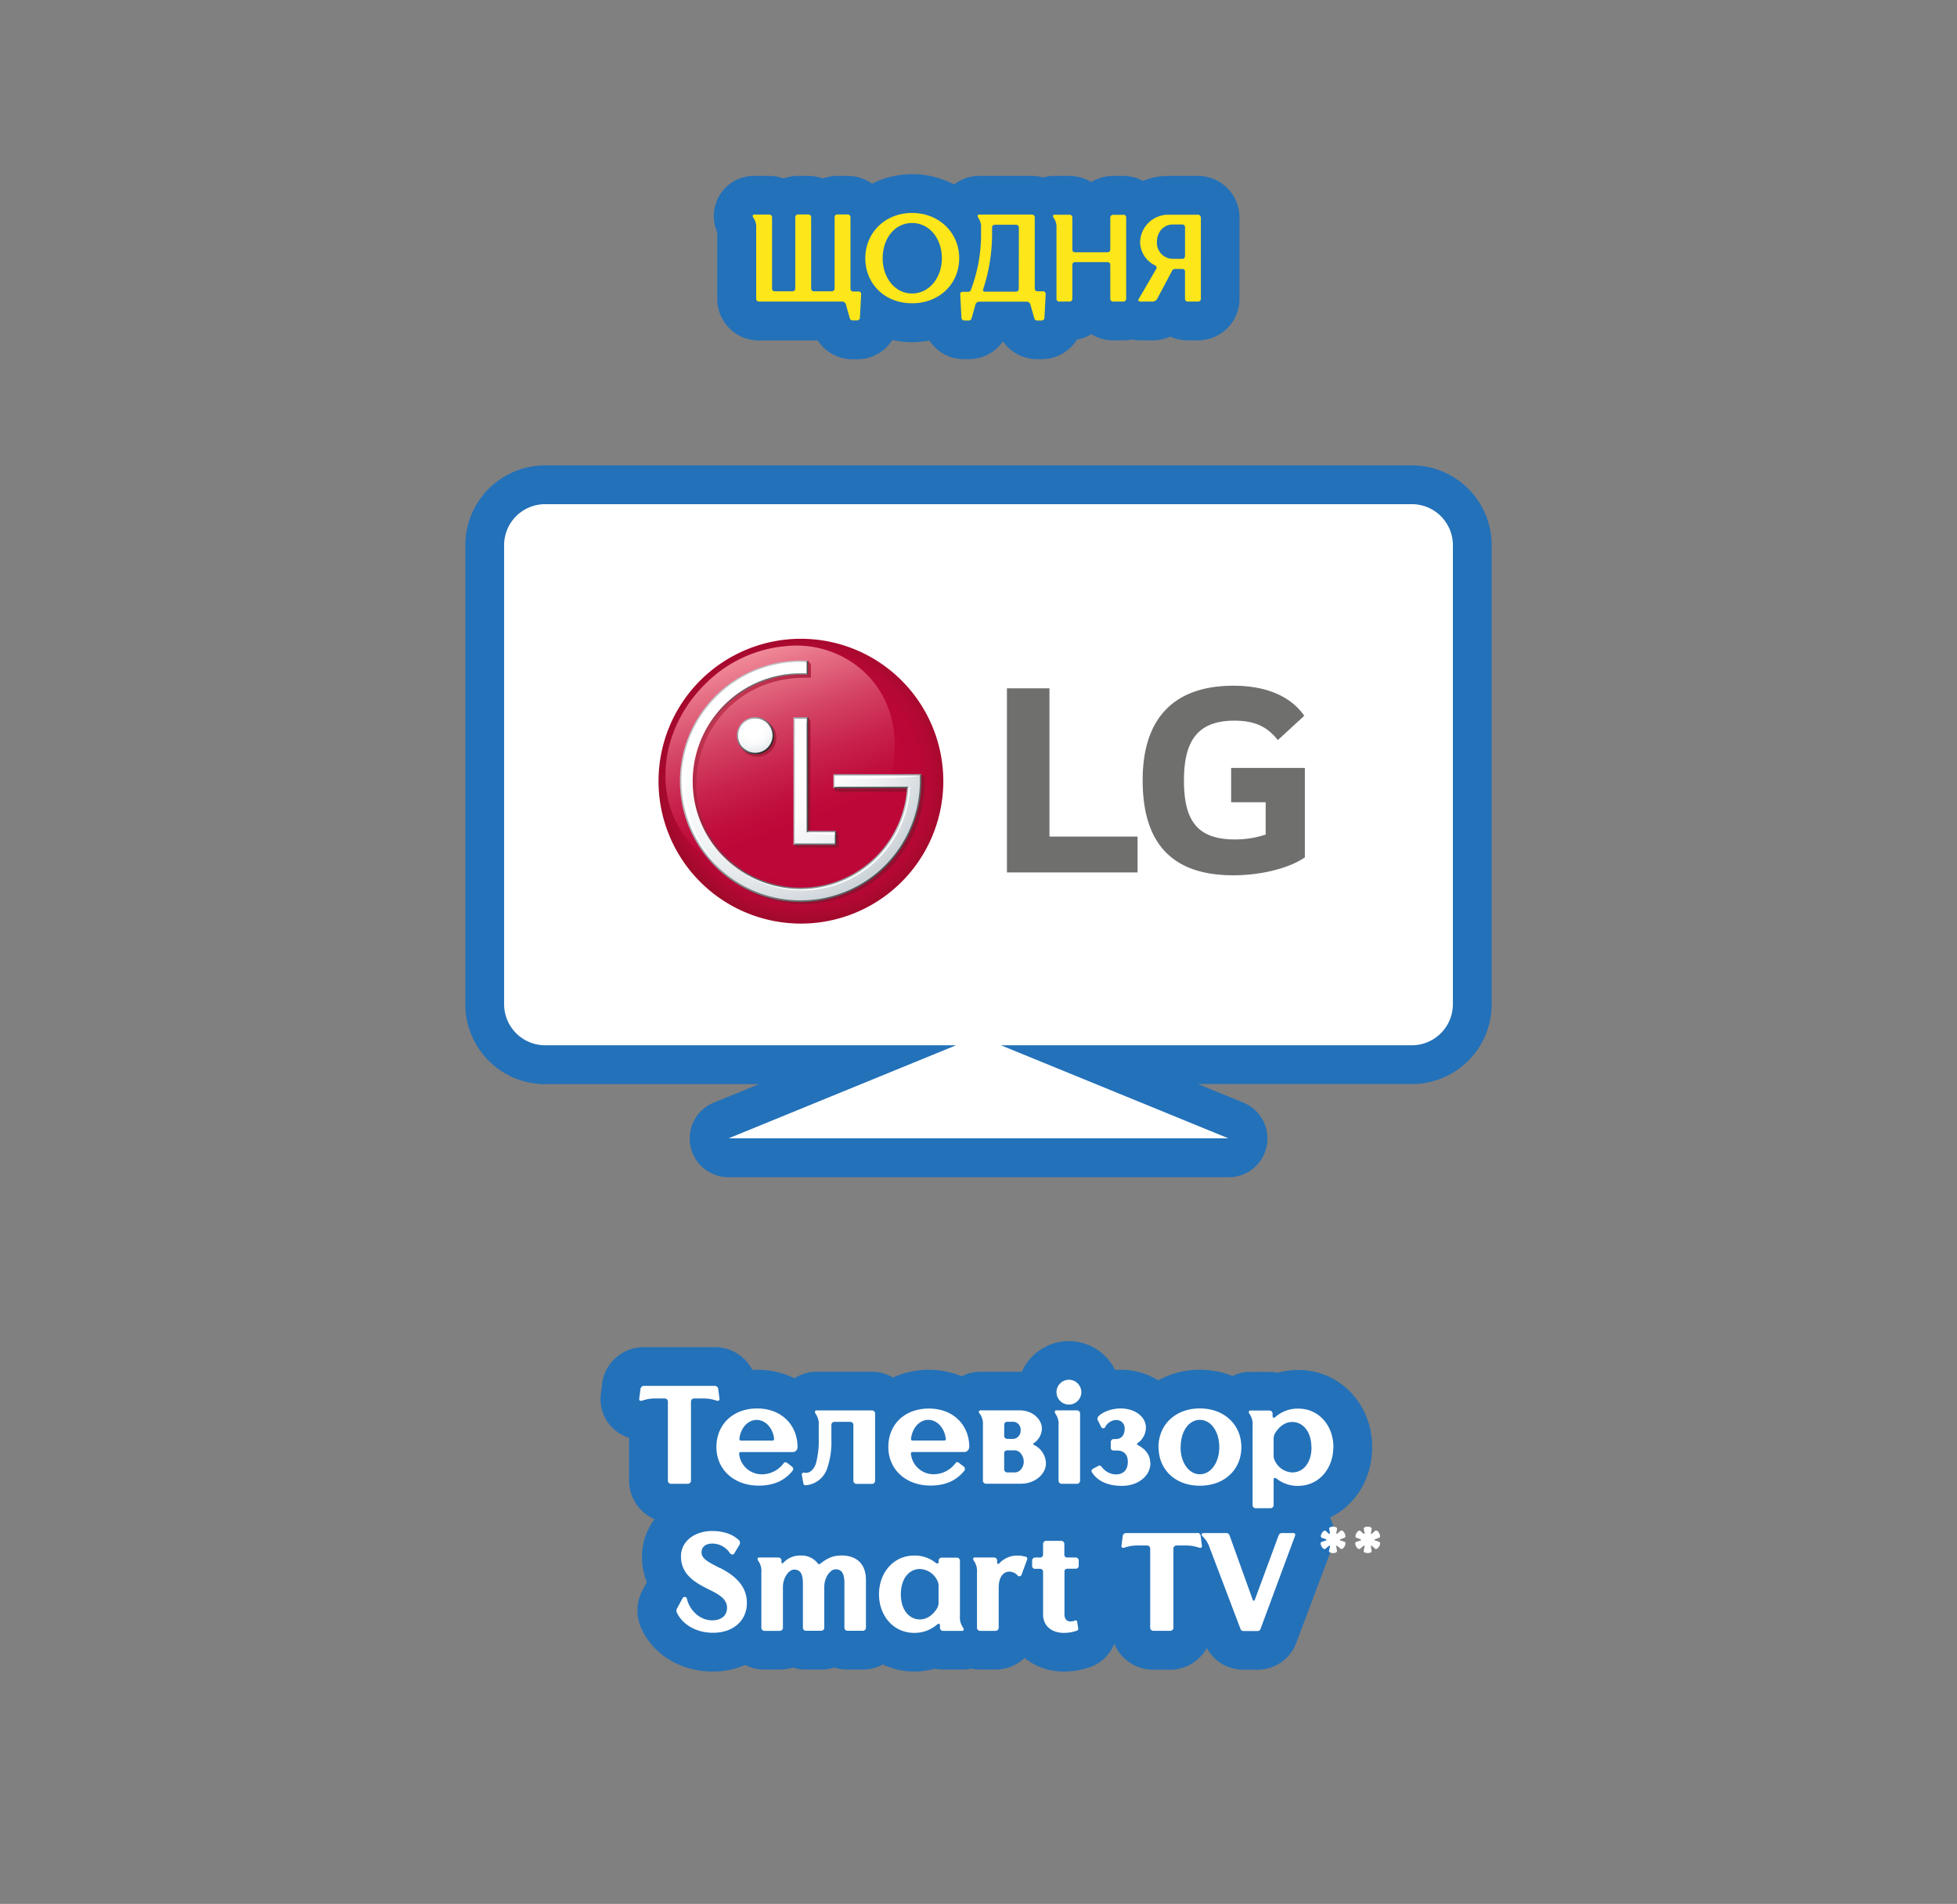 <svg id="Layer_36_copy" data-name="Layer 36 copy" xmlns="http://www.w3.org/2000/svg" xmlns:xlink="http://www.w3.org/1999/xlink" viewBox="0 0 630.85 613.66"><rect x="0" y="0" width="630.85" height="613.66" fill="#808080" stroke="none"/><defs><radialGradient id="Безымянный_градиент" cx="-774.54" cy="563.89" r="1.5" gradientTransform="translate(24990.14 -17753.98) scale(31.93)" gradientUnits="userSpaceOnUse"><stop offset="0" stop-color="#bd0738"/><stop offset="0.5" stop-color="#bd0738"/><stop offset="0.76" stop-color="#bb0737"/><stop offset="0.86" stop-color="#b40834"/><stop offset="0.94" stop-color="#a7092e"/><stop offset="1" stop-color="#990b28"/></radialGradient><linearGradient id="Безымянный_градиент_2" x1="239.38" y1="404.17" x2="263.59" y2="337.65" gradientTransform="matrix(1, 0, 0, -1, 0, 616)" gradientUnits="userSpaceOnUse"><stop offset="0" stop-color="#f08998"/><stop offset="0.11" stop-color="#e67086"/><stop offset="0.33" stop-color="#d44364"/><stop offset="0.53" stop-color="#c8224c"/><stop offset="0.69" stop-color="#c00e3d"/><stop offset="0.8" stop-color="#bd0738"/><stop offset="1" stop-color="#bd0738"/></linearGradient><linearGradient id="Безымянный_градиент_3" x1="227.64" y1="387.82" x2="283.18" y2="332.28" gradientTransform="matrix(1, 0, 0, -1, 0, 616)" gradientUnits="userSpaceOnUse"><stop offset="0" stop-color="#cc3c58"/><stop offset="0.06" stop-color="#c23450"/><stop offset="0.23" stop-color="#ae2341"/><stop offset="0.41" stop-color="#9f1736"/><stop offset="0.64" stop-color="#971030"/><stop offset="1" stop-color="#940e2e"/></linearGradient><linearGradient id="Безымянный_градиент_4" x1="259.53" y1="366.11" x2="260.55" y2="366.11" gradientTransform="matrix(1, 0, 0, -1, 0, 616)" gradientUnits="userSpaceOnUse"><stop offset="0" stop-color="#c2c6c9"/><stop offset="0.1" stop-color="#b1b5b8"/><stop offset="0.53" stop-color="#6d7174"/><stop offset="0.84" stop-color="#43474a"/><stop offset="1" stop-color="#33373a"/></linearGradient><linearGradient id="Безымянный_градиент_5" x1="268.66" y1="345.91" x2="269.56" y2="345.91" gradientTransform="matrix(1, 0, 0, -1, 0, 616)" gradientUnits="userSpaceOnUse"><stop offset="0" stop-color="#bec3c8"/><stop offset="0.11" stop-color="#acb1b6"/><stop offset="0.53" stop-color="#6b6f72"/><stop offset="0.84" stop-color="#424648"/><stop offset="1" stop-color="#323638"/></linearGradient><linearGradient id="Безымянный_градиент_6" x1="-724.9" y1="516.8" x2="-723.85" y2="516.8" gradientTransform="translate(10299.06 1920.47) rotate(45) scale(11.46)" gradientUnits="userSpaceOnUse"><stop offset="0" stop-color="#bac3c9"/><stop offset="1" stop-color="#26292b"/></linearGradient><linearGradient id="Безымянный_градиент_7" x1="-790.45" y1="553.54" x2="-789.41" y2="553.54" gradientTransform="translate(71596.72 12811.59) rotate(45) scale(75.09)" gradientUnits="userSpaceOnUse"><stop offset="0" stop-color="#c2c6c9"/><stop offset="1" stop-color="#404548"/></linearGradient><linearGradient id="Безымянный_градиент_8" x1="-816.76" y1="556.17" x2="-815.72" y2="556.17" gradientTransform="translate(-54760.17 37743.07) rotate(180) scale(67.41)" gradientUnits="userSpaceOnUse"><stop offset="0" stop-color="#c2c6c9"/><stop offset="1" stop-color="#4c5155"/></linearGradient><linearGradient id="Безымянный_градиент_9" x1="259.58" y1="400.83" x2="260.47" y2="400.83" xlink:href="#Безымянный_градиент_5"/><radialGradient id="Безымянный_градиент_10" cx="528.91" cy="703.47" r="84.26" gradientTransform="matrix(0.7, 0, 0, -0.7, -126.05, 727.56)" gradientUnits="userSpaceOnUse"><stop offset="0" stop-color="#fff"/><stop offset="0.35" stop-color="#fff"/><stop offset="0.53" stop-color="#fbfbfc"/><stop offset="0.72" stop-color="#eef1f2"/><stop offset="0.91" stop-color="#dadfe3"/><stop offset="1" stop-color="#cdd4d9"/></radialGradient><radialGradient id="Безымянный_градиент_11" cx="526.84" cy="704.05" r="12.3" gradientTransform="matrix(0.7, 0, 0, -0.7, -126.05, 727.56)" gradientUnits="userSpaceOnUse"><stop offset="0" stop-color="#fff"/><stop offset="0.35" stop-color="#fff"/><stop offset="0.57" stop-color="#fbfbfc"/><stop offset="0.79" stop-color="#eef1f2"/><stop offset="1" stop-color="#dce1e4"/></radialGradient></defs><title>lg-content</title><g id="desc-lg"><path d="M343,538.76a19.83,19.83,0,0,1-12.73-4.38,13.44,13.44,0,0,1-9.34,3.75h-5a13.41,13.41,0,0,1-2.9-.31,13.12,13.12,0,0,1-2.86.31H304a13.69,13.69,0,0,1-2.71-.27,24.23,24.23,0,0,1-6.61.9,23.31,23.31,0,0,1-10.12-2.27,13.37,13.37,0,0,1-6.46,1.64h-5a13.54,13.54,0,0,1-4.19-.66,13.54,13.54,0,0,1-4.19.66h-5a13.48,13.48,0,0,1-4.18-.66,13.54,13.54,0,0,1-4.19.66h-5a13.49,13.49,0,0,1-6.16-1.49,25.54,25.54,0,0,1-10.38,2.12c-10.14,0-18.91-5.19-22.92-13.55a14,14,0,0,1,.25-12.71l1.38-2.52a21.88,21.88,0,0,1-1.57-8.5A19.79,19.79,0,0,1,211,489.67a13.52,13.52,0,0,1-8.21-12.41V463.41a13,13,0,0,1-9.08-14.29l.4-3.08v-.29a13.55,13.55,0,0,1,13.48-11.54H230.4a13.58,13.58,0,0,1,12.1,7.3h1.59a26.81,26.81,0,0,1,12,2.74,13,13,0,0,1,7.12-2.11H281a13.41,13.41,0,0,1,6.85,1.87,27.2,27.2,0,0,1,11.57-2.5,26.9,26.9,0,0,1,10.59,2.1,13,13,0,0,1,6-1.47H329.4a16.57,16.57,0,0,1,30.05-.57c.63-.05,1.24-.07,1.82-.07a22.39,22.39,0,0,1,12.1,3.42,27.16,27.16,0,0,1,13.45-3.42,28,28,0,0,1,10.46,2,13,13,0,0,1,5.71-1.31h6.17a13,13,0,0,1,2.71.28,24.26,24.26,0,0,1,6.62-.91c13.37,0,23.85,10.95,23.85,24.94,0,10.13-5.48,18.67-13.57,22.62a13.29,13.29,0,0,1,.45,10.19L418.05,529a13.37,13.37,0,0,1-13.1,9.18h-3.88a13.37,13.37,0,0,1-12.05-7,13.5,13.5,0,0,1-11.83,7H371.7a13.5,13.5,0,0,1-12.49-8.39,13.23,13.23,0,0,1-6.92,7.2A25.27,25.27,0,0,1,343,538.76Z" fill="#2371b9"/><path d="M221.79,478.25H216.3a1,1,0,0,1-1-1v-25.5a1,1,0,0,0-1-1h-3.24a12.68,12.68,0,0,0-4,.68c-.63.22-1.09,0-1-.63l.41-3.11a1.1,1.1,0,0,1,1.13-1h22.8a1.09,1.09,0,0,1,1.12,1l.41,3.11c.09.63-.36.85-1,.63a12.68,12.68,0,0,0-4-.68h-3.24a1,1,0,0,0-.95,1v25.5A1,1,0,0,1,221.79,478.25Zm9.15-11.8c0-7.3,5.31-12.48,13.15-12.48,7.66,0,13,5.18,13,12.48v.13a1.55,1.55,0,0,1-1.44,1.44H238.82c-.4,0-.63.23-.54.72a7.31,7.31,0,0,0,7.16,6.45,8.71,8.71,0,0,0,7.21-3.61.67.67,0,0,1,.95-.13l.05,0,1.76,1.35a1,1,0,0,1,.14,1.18c-2.62,3.28-6.18,4.86-11,4.86-7.89,0-13.61-5.13-13.61-12.43Zm7.93-2.12H249c.41,0,.59-.23.5-.86-.45-3.33-2.84-5.81-5.59-5.81s-5.09,2.48-5.54,5.9c-.09.59.14.77.5.77ZM281,454.6H263.19c-.49,0-.67.49-.27,1.08a5.65,5.65,0,0,1,1,3.74v4.23a27.33,27.33,0,0,1-.95,8.2c-.54,1.44-1.71,3.16-3.6,2.84a.69.69,0,0,0-.88.39.67.67,0,0,0,0,.42l.5,2.66a.61.61,0,0,0,.66.56l.1,0a7.94,7.94,0,0,0,6.76-5.05A25.67,25.67,0,0,0,268,464.1v-4.82a1,1,0,0,1,1-1h5.09a1,1,0,0,1,1,1v18a1,1,0,0,0,1,1h5a1,1,0,0,0,1-1V455.54A1,1,0,0,0,281,454.6Zm31.4,11.85v.13A1.55,1.55,0,0,1,311,468H294.2c-.41,0-.63.23-.54.72a7.31,7.31,0,0,0,7.16,6.45,8.71,8.71,0,0,0,7.21-3.61.67.67,0,0,1,1-.13l0,0,1.76,1.35a1,1,0,0,1,.13,1.18c-2.61,3.28-6.17,4.86-11,4.86-7.84,0-13.56-5.13-13.56-12.43S291.62,454,299.46,454c7.66,0,13,5.15,13,12.45Zm-7.57-3c-.45-3.33-2.84-5.81-5.59-5.81s-5.09,2.48-5.54,5.9c-.09.59.13.77.49.77h10.14c.45,0,.67-.21.54-.84Zm10.94-7.79c-.4-.59-.22-1.08.27-1.08H328.7c4.05,0,7.16,2.79,7.16,5.9a5.75,5.75,0,0,1-2.52,4.6c-.41.27-.32.45,0,.67a6.76,6.76,0,0,1,3.83,5.9c0,3.43-3.47,6.58-8.11,6.58H317.8a1,1,0,0,1-.95-1V459.42a5.61,5.61,0,0,0-1-3.74Zm7.93,7.12a1,1,0,0,0,.95,1h2.12A2.64,2.64,0,0,0,329,461a2.51,2.51,0,0,0-2.26-2.74h-2.06a.92.92,0,0,0-.95.89v.05Zm0,10.81a1,1,0,0,0,.95,1h2.43c1.71,0,2.93-1.67,2.93-3.47s-1.22-3.65-2.93-3.65h-2.43a.93.93,0,0,0-.95.91v5.21Zm23.43-19H340.5c-.49,0-.67.49-.27,1.08a5.65,5.65,0,0,1,1,3.74V477.3a1,1,0,0,0,.94.95h5a1,1,0,0,0,1-.95V455.59a1,1,0,0,0-1-1Zm-2.61-9.87a4,4,0,1,0,4.05,4,4,4,0,0,0-4.05-4Zm26.26,26.81c0-2.53-1.49-4.46-4-5.77-.36-.18-.41-.4,0-.67a6.11,6.11,0,0,0,2.61-5c0-3.19-3.2-6.12-8.2-6.12-2.61,0-5.63,1-7.07,2.52A1.12,1.12,0,0,0,354,458l1,2a.76.76,0,0,0,1,.27.87.87,0,0,0,.27-.27,4.05,4.05,0,0,1,3.38-2.3,2.64,2.64,0,0,1,2.88,2.39,2.44,2.44,0,0,1,0,.54c0,2-1.17,3.2-2.75,3.2h-.72a1,1,0,0,0-1,.94v1.9c0,.67.54.85,1.17.85H360c2.53,0,3.56,1.58,3.56,3.61,0,2.48-1.26,4.1-3.87,4.1a5.84,5.84,0,0,1-4.37-2.21c-.27-.36-.68-.86-1.26-.54l-1.58.85c-.76.41-.68.86-.54,1.13,1.49,2.43,4.46,4.46,9.73,4.46s9.18-3.26,9.18-7.36Zm2.66-5.09c0-7.17,5.41-12.48,13.34-12.48s13.38,5.31,13.38,12.48-5.37,12.43-13.38,12.43-13.3-5.26-13.3-12.42Zm7.12,0c0,5,2.7,8.74,6.22,8.74s6.26-3.74,6.26-8.74-2.66-8.79-6.26-8.79-6.18,3.71-6.18,8.8Zm49.24,0c0,6.84-4.6,12.48-11.35,12.48a10.73,10.73,0,0,1-6.94-2.35c-.63-.49-.95,0-.95.18v8.38a1,1,0,0,1-1,1h-4.78a1,1,0,0,1-1-1V459.46a5.69,5.69,0,0,0-1-3.73c-.41-.59-.23-1.09.27-1.09h6.17a1,1,0,0,1,1,1v.68c0,.81.5.77,1,.32a10.9,10.9,0,0,1,7.3-2.62c6.72,0,11.32,5.58,11.32,12.43Zm-7.07,0c0-5-2.71-8.11-6.18-8.11-2.2,0-4.14,1.39-5.49,3.56a3.71,3.71,0,0,0-.5,1.84v5.45a3.64,3.64,0,0,0,.5,1.85,6.5,6.5,0,0,0,5.49,3.56c3.51,0,6.22-3,6.22-8.14Zm-190.59,39c-3.34-1.71-6-2.93-6-5.05,0-1.8,1.3-2.88,3.55-2.88a6.91,6.91,0,0,1,5.59,3.06c.41.59,1.17.68,1.49,0l1.57-2.62a1.26,1.26,0,0,0-.09-1.48c-1.93-1.85-4.77-3-8.69-3-5.45,0-10,3.15-10.05,8.11,0,5.81,4.37,8.47,9,10.72,3.15,1.58,5.85,3,5.85,5.9,0,2.43-1.71,4.06-4.82,4.06-4,0-7.29-3.34-8.1-6.94a.74.74,0,0,0-.85-.61.73.73,0,0,0-.51.34l-1.89,3.47a1.54,1.54,0,0,0,0,1.26c1.71,3.6,5.94,6.49,11.66,6.49,6.81,0,10.91-4.19,10.91-9.51.07-6.08-4.66-9.33-8.58-11.35Zm39.06-4.06c-2.66,0-4.37.77-6.67,2.53-.45.4-.68.31-.95-.05a6.54,6.54,0,0,0-5.45-2.48,7.24,7.24,0,0,0-5.58,2.3c-.41.36-.64.32-.64-.36V503a1,1,0,0,0-1-1H244.7c-.5,0-.68.5-.27,1.08a5.7,5.7,0,0,1,1,3.74v17.89a1,1,0,0,0,1,.94h4.95a1,1,0,0,0,1-.94V511.58c0-3.2,2-5.68,3.6-5.68,1.85,0,2.84,1.17,2.84,4.42v14.37a1,1,0,0,0,.94.94h5a1,1,0,0,0,.95-.94V511.53c0-3.24,2-5.72,3.65-5.72,1.85,0,2.84,1.17,2.84,4.42v14.46a1,1,0,0,0,.94.94h5a1,1,0,0,0,1-.94V509.24c0-5.46-3.31-7.89-7.9-7.89Zm39.24,23.2c.4.59.22,1.08-.27,1.08H304a1,1,0,0,1-1-1V524c0-.81-.49-.77-1-.32a11,11,0,0,1-7.3,2.62c-6.76,0-11.35-5.59-11.35-12.44s4.59-12.48,11.35-12.48a10.78,10.78,0,0,1,6.94,2.35c.63.49.94,0,.94-.18V503a1,1,0,0,1,1-.95h4.91a1,1,0,0,1,.95.95v17.88a5.65,5.65,0,0,0,1,3.71Zm-7.89-13.47a3.7,3.7,0,0,0-.49-1.84,6.51,6.51,0,0,0-5.5-3.56c-3.47,0-6.17,3.06-6.17,8.15s2.7,8.11,6.17,8.11c2.21,0,4.15-1.4,5.5-3.56a3.74,3.74,0,0,0,.49-1.85Zm27.89-9.37a8.1,8.1,0,0,0-2.39-.36,7.92,7.92,0,0,0-5.9,2.48c-.41.36-.72.27-.72-.23V503a1,1,0,0,0-1-1h-6.22c-.5,0-.68.5-.27,1.08a5.7,5.7,0,0,1,1,3.74v17.89a1,1,0,0,0,1,.94h5a1,1,0,0,0,1-.94v-13c0-3.15,1.3-5.14,3.47-5.14a3.54,3.54,0,0,1,2.56,1.17.78.78,0,0,0,1.4-.36l1.71-4.64c.21-.58-.08-.9-.6-1.08Zm16.31.27H344a.87.87,0,0,1-.9-.84v-3.53a1,1,0,0,0-1-1h-4.91a1,1,0,0,0-.95,1v3.47a.92.92,0,0,1-.94.9h-1.59a1,1,0,0,0-1,.95v1.76a.92.92,0,0,0,.92.94h1.61a.94.94,0,0,1,1,.88v13.82c0,3.65,2.71,5.95,6.76,5.95a13,13,0,0,0,4.06-.68c.49-.23.58-.36.49-.9l-.31-1.94c-.05-.36-.23-.63-.77-.45a3.58,3.58,0,0,1-1.44.27c-1.13,0-1.89-.81-1.89-2.21V506.62a.89.89,0,0,1,.79-1h2.86a.92.92,0,0,0,.94-.9v-1.8a1,1,0,0,0-.94-.92Zm39-7.88h-22.7a1.08,1.08,0,0,0-1.13.95l-.4,3.1c-.09.63.36.86,1,.63a13,13,0,0,1,4-.67h3.25a1,1,0,0,1,1,1v25.5a1,1,0,0,0,1,1h5.49a1,1,0,0,0,1-1v-25.5a1,1,0,0,1,.94-1h3.25a13,13,0,0,1,4,.67c.63.23,1.08,0,1-.63l-.4-3.1a1.08,1.08,0,0,0-1.16-1h-.09Zm31,0h-3.37c-.82,0-1,.27-1.31,1l-7.57,20.5c-.13.45-.58.36-.68,0l-7.38-20.5c-.32-.81-.5-1-1.31-1H388c-.63,0-.9.54-.27,1.13A9.05,9.05,0,0,1,390,499l9.78,25.77c.31.81.49.94,1.3.94h4c.85,0,1.08-.13,1.35-.94L417.47,495c.18-.5-.05-.9-.68-.9Z" fill="#fff"/><path d="M427.4,496.53a.22.22,0,0,0,0-.42l-1.29-.45c-1-.33.54-2.91,1.29-2.19l1,.9a.23.23,0,0,0,.32-.06.26.26,0,0,0,0-.15l-.24-1.32c-.12-.54.54-.78,1.23-.78s1.41.27,1.29.75l-.24,1.35a.2.2,0,0,0,.17.23.18.18,0,0,0,.16-.05l1-.9c.84-.78,2.25,1.92,1.29,2.22l-1.29.45c-.21.06-.15.33,0,.39l1.29.45c1.05.33-.51,2.88-1.26,2.22l-1.05-.9a.19.19,0,0,0-.33.18l.24,1.35c.12.54-.54.78-1.23.78s-1.47-.27-1.32-.78l.3-1.35c.06-.18-.21-.33-.36-.18l-1.05.87c-.81.78-2.24-1.86-1.29-2.16Z" fill="#fff"/><path d="M438.56,496.53a.22.22,0,0,0,0-.42l-1.29-.45c-1-.33.54-2.91,1.29-2.19l1,.9a.23.23,0,0,0,.32-.06.26.26,0,0,0,0-.15l-.24-1.32c-.12-.54.54-.78,1.23-.78s1.41.27,1.29.75l-.24,1.35a.2.2,0,0,0,.17.23.18.18,0,0,0,.16-.05l1-.9c.84-.78,2.25,1.92,1.29,2.22l-1.29.45c-.21.06-.15.33,0,.39l1.29.45c1.05.33-.51,2.88-1.26,2.22l-1.05-.9a.19.19,0,0,0-.33.18l.24,1.35c.12.54-.54.78-1.23.78s-1.47-.27-1.32-.78l.3-1.35c.06-.18-.21-.33-.36-.18l-1.05.87c-.81.78-2.25-1.86-1.29-2.16Z" fill="#fff"/></g><g id="icon-lg"><rect x="-2874.24" y="-1336.4" width="5094.33" height="2865.56" fill="none"/><rect x="-1287.07" y="-443.62" width="1920" height="1080" fill="none"/><g id="icon-lg-2"><path d="M234.85,379.44a12.49,12.49,0,0,1-4.73-24.06l14.54-5.95h-69A25.72,25.72,0,0,1,150,323.72v-148A25.74,25.74,0,0,1,175.7,150H455.15a25.73,25.73,0,0,1,25.7,25.7v148a25.73,25.73,0,0,1-25.7,25.71H386.2l14.53,5.95A12.49,12.49,0,0,1,396,379.44Z" fill="#2371b9"/><path d="M455.15,162.5H175.7a13.24,13.24,0,0,0-13.2,13.2v148a13.25,13.25,0,0,0,13.2,13.21H308.2l-73.35,30H396l-73.35-30h132.5a13.25,13.25,0,0,0,13.2-13.21v-148A13.24,13.24,0,0,0,455.15,162.5Z" fill="#fff"/><polygon points="338.3 221.86 324.59 221.86 324.59 281.2 366.7 281.2 366.7 269.64 338.3 269.64 338.3 221.86" fill="#6f6f6e"/><path d="M396.86,258.58H408V269a31.92,31.92,0,0,1-9.89,1.57c-12.34,0-16.45-6.27-16.45-19,0-12.14,3.91-19.29,16.25-19.29,6.86,0,10.77,2.15,14,6.27l8.53-7.84c-5.2-7.44-14.31-9.69-22.82-9.69-19.19,0-29.28,10.48-29.28,30.45s9.1,30.65,29.18,30.65c9.2,0,18.21-2.35,23.11-5.78V247.52H396.86Z" fill="#6f6f6e"/><path d="M258.15,205.89a45.9,45.9,0,1,0,45.93,46.25v-.72A45.91,45.91,0,0,0,258.15,205.89Z" fill="url(#Безымянный_градиент)"/><path d="M227.1,220.71c-15.34,15.34-16.89,38.72-3.42,52.19s36.82,11.92,52.16-3.43,16.91-38.74,3.45-52.21a32,32,0,0,0-22.94-9.17,41.85,41.85,0,0,0-29.25,12.62" fill="url(#Безымянный_градиент_2)"/><path d="M255.79,272.35l1.14-.65V232.93l-.28-.45.28-.09h.2l3.43-1.18.62,1.06a.43.43,0,0,1,.08.29v35.31h8.34l.67,1.05c.06.07.1.16.1.43v3.55a.29.29,0,0,1-.25.3H257.31a1.2,1.2,0,0,1-.64-.19Zm41.41-22.68H268.81v4.55l.71.94h0a.34.34,0,0,0,.24.09h23.76a34.57,34.57,0,1,1-59.11-26.73c6.55-6.47,14.8-9.88,24.67-10.1h2.08c.13,0,.24,0,.24-.3V214.4a.74.74,0,0,0-.1-.41l-.83-1.05-1.89.27-1,.32c-21.56,0-37.72,18-37.72,39.48a39.12,39.12,0,0,0,78.23-.24v-2.24Zm-53.11-18a6.13,6.13,0,1,0,6.17,6.13,6.12,6.12,0,0,0-6.17-6.13Z" fill="url(#Безымянный_градиент_3)"/><polygon points="256.73 271.46 255.79 272.35 269.56 272.35 268.66 271.43 256.73 271.46" fill="#6b7277"/><polygon points="268.66 268.69 269.56 267.82 260.55 267.82 259.48 268.69 268.66 268.69" fill="#96a2a9"/><polygon points="260.55 231.16 255.79 231.16 256.69 232.01 259.53 232.01 260.55 231.16" fill="#98a1a8"/><polygon points="259.56 268.62 260.55 267.82 260.55 231.16 259.53 232.01 259.56 268.62" fill="url(#Безымянный_градиент_4)"/><polygon points="268.66 268.69 268.66 271.43 269.56 272.35 269.56 267.82 268.66 268.69" fill="url(#Безымянный_градиент_5)"/><polygon points="255.79 231.16 255.79 272.35 256.73 271.46 256.69 232.01 255.79 231.16" fill="#c2c6c9"/><path d="M238.4,237.13a5.11,5.11,0,1,0,5.13-5.09h0a5.09,5.09,0,0,0-5.11,5.07Z" fill="none"/><path d="M237.52,237.13a6,6,0,1,0,6-6A6,6,0,0,0,237.52,237.13Zm11.09,0a5.11,5.11,0,1,1-5.13-5.09h0a5.09,5.09,0,0,1,5.1,5.08Z" fill="url(#Безымянный_градиент_6)"/><polygon points="293.32 253.18 269.53 253.16 268.65 254.09 292.41 254.09 292.88 253.59 293.32 253.18" fill="#555c5e"/><polygon points="269.53 250.47 296.14 250.43 297.04 249.52 268.65 249.53 269.53 250.47" fill="#9ea5aa"/><path d="M297,251.77v-2.25l-.9.91v1.34a38,38,0,1,1-38-38h1.45l.89-.86H258.1A38.91,38.91,0,1,0,297,251.83Z" fill="url(#Безымянный_градиент_7)"/><path d="M259.58,216.57h-1.94A35.24,35.24,0,0,0,257.7,287h.91a35.34,35.34,0,0,0,34.7-32.85v-1l-.45.41-.47.5a34.35,34.35,0,1,1-34.26-36.65h2.32Z" fill="url(#Безымянный_градиент_8)"/><polygon points="269.53 250.47 268.65 249.53 268.65 254.09 269.53 253.16 269.53 250.47" fill="#c2c6c9"/><polygon points="259.58 216.57 260.47 217.46 260.47 212.88 259.58 213.74 259.58 216.57" fill="url(#Безымянный_градиент_9)"/><path d="M256.3,231.64v40.23h12.79v-3.59H260V231.64Zm1.34-18.29a38.43,38.43,0,1,0,38.89,38.42V250H269.12v3.56h23.76v.53A34.83,34.83,0,1,1,258.13,217H260v-3.59h-1.43Z" fill="url(#Безымянный_градиент_10)"/><path d="M238,237.13a5.51,5.51,0,1,0,5.52-5.51,5.51,5.51,0,0,0-5.52,5.51h0" fill="url(#Безымянный_градиент_11)"/><path d="M244.48,232.61a5.47,5.47,0,0,1,3.34,1.17,5.43,5.43,0,0,0-4.33-2.16,5.51,5.51,0,0,0-5.52,5.5h0a5.44,5.44,0,0,0,2.14,4.3,5.45,5.45,0,0,1-1.15-3.31,5.53,5.53,0,0,1,5.52-5.51" fill="#fff"/><path d="M260,213.37h-1.85A38.43,38.43,0,0,0,231,278.93c.23.24.48.45.71.68a38.17,38.17,0,0,1-10.61-26.49c0-21.14,15-38.69,38.89-39.75" fill="#fff"/><path d="M260,268.28s2.64.77,9.12.77v-.77Z" fill="#fff"/><path d="M260,232.78v-1.14h-3.7v40.23s1.14-6.12,1.14-39.09Z" fill="#fff"/><path d="M296.53,250H269.12v3.56h1V251c23.89,0,26.42-1,26.42-1" fill="#fff"/><path d="M292.89,253.59v.53a34.82,34.82,0,0,1-68.27,7A35.29,35.29,0,0,0,258.72,287a34.89,34.89,0,0,0,34.62-33.43Z" fill="#fff"/></g></g><g id="title-lg"><path d="M334.24,115.77A13.36,13.36,0,0,1,323.3,110a13.31,13.31,0,0,1-10.93,5.77h-1.56a13.29,13.29,0,0,1-11.2-6,30.08,30.08,0,0,1-5.6.52,29.07,29.07,0,0,1-6.38-.7,13.28,13.28,0,0,1-11.31,6.22h-1.56a13.31,13.31,0,0,1-11.14-6.07H244.56A13.36,13.36,0,0,1,231.22,96.4V74.94a13.11,13.11,0,0,1,.36-11.34A12.91,12.91,0,0,1,243,56.7h5a13.47,13.47,0,0,1,4.62.82,13.47,13.47,0,0,1,4.62-.82h3.36a13.41,13.41,0,0,1,4.65.83,13.3,13.3,0,0,1,4.63-.83h3.44a13.29,13.29,0,0,1,7.77,2.51,29,29,0,0,1,26.48.26,13,13,0,0,1,8-2.77h17.12a13.46,13.46,0,0,1,3.62.5,13.11,13.11,0,0,1,3.58-.5h4.88a13.42,13.42,0,0,1,7,2,13.42,13.42,0,0,1,7-2h3.28a13.4,13.4,0,0,1,6.38,1.61,21.56,21.56,0,0,1,8.24-1.61h9.48a13.42,13.42,0,0,1,13.41,13.38V96.36a13.36,13.36,0,0,1-13.34,13.34h-3.36a13.41,13.41,0,0,1-5.58-1.21,14.09,14.09,0,0,1-5.65,1.21h-4.16a13.4,13.4,0,0,1-2.68-.28,14,14,0,0,1-2.74.28h-3.28a13.42,13.42,0,0,1-7-2,13.12,13.12,0,0,1-4.63,1.77,13.29,13.29,0,0,1-11.36,6.29Z" fill="#2371b9"/><path d="M277.6,94.88l-.4,7.51a.92.92,0,0,1-.88.88h-1.56c-.48,0-.76-.4-.88-.88l-1.2-4.27a1.27,1.27,0,0,0-1.08-.92h-27a.87.87,0,0,1-.84-.84V73.48a5,5,0,0,0-.92-3.32c-.36-.52-.2-1,.24-1H248a.9.9,0,0,1,.88.88V93a.83.83,0,0,0,.78.88h5.86a.85.85,0,0,0,.84-.86V70a.9.9,0,0,1,.88-.88h3.36a.9.9,0,0,1,.88.88V93a.86.86,0,0,0,.84.88h5.8a.87.87,0,0,0,.92-.82V70a.85.85,0,0,1,.82-.88h3.46a.88.88,0,0,1,.84.88V93a.85.85,0,0,0,.75.95h1.89a.8.8,0,0,1,.8.8Zm31.61-11.64c0,8.2-6.36,14.51-15.2,14.51s-15.07-6.31-15.07-14.51,6.36-14.6,15.07-14.6,15.2,6.36,15.2,14.6Zm-5.6,0c0-6.36-4-11.36-9.6-11.36s-9.47,5-9.47,11.36,4,11.36,9.47,11.36,9.6-5,9.6-11.4Zm33.47,11.68-.4,7.51a.92.92,0,0,1-.88.88h-1.56c-.48,0-.76-.4-.88-.88l-1.2-4.27a1.27,1.27,0,0,0-1.08-.92H315.52a1.24,1.24,0,0,0-1.07.92l-1.2,4.27c-.12.48-.4.88-.88.88h-1.56a.92.92,0,0,1-.88-.88l-.4-7.51a.77.77,0,0,1,.65-.87h1.67c.8,0,1-.12,1.19-.8a50.47,50.47,0,0,0,3.21-16.84V73.48a5.11,5.11,0,0,0-.92-3.32c-.37-.52-.2-1,.23-1h17.12a.9.9,0,0,1,.88.88V93a.86.86,0,0,0,.84.88h1.8a.87.87,0,0,1,.89.83s0,.09,0,.13Zm-8.64-21.56a.9.9,0,0,0-.88-.92h-6.88a.9.9,0,0,0-.88.92h0v2.36a57,57,0,0,1-2.88,17.52.58.58,0,0,0,.34.76.57.57,0,0,0,.26,0h10a.86.86,0,0,0,.88-.84v0Zm33.67-4.12h-3.28a.9.9,0,0,0-.92.88h0V80.44a.88.88,0,0,1-.84.88H346.52a.82.82,0,0,1-.84-.82V70.08a.9.9,0,0,0-.92-.88h-4.88c-.44,0-.6.44-.24,1a5,5,0,0,1,.92,3.32V96.36a.87.87,0,0,0,.84.84h3.36a.9.9,0,0,0,.92-.84v-11a.83.83,0,0,1,.78-.88h10.61a.88.88,0,0,1,.84.88v11a.9.9,0,0,0,.92.84h3.28a.9.9,0,0,0,.92-.84V70.08a.9.9,0,0,0-.92-.88h0Zm25,.88V96.36a.87.87,0,0,1-.84.84h-3.36a.9.9,0,0,1-.92-.84v-8.8a.81.81,0,0,0-.72-.88H379a1.22,1.22,0,0,0-1.28.8L373,96.36a1.79,1.79,0,0,1-1.36.84h-4.16c-.48,0-.64-.41-.4-.84l5.64-9.68c.32-.44,0-.92-.4-1.16a8.48,8.48,0,0,1-4.8-7.4,9.09,9.09,0,0,1,9.16-8.92h9.48a.89.89,0,0,1,.92.86v.06ZM382,73.36a.88.88,0,0,0-.77-1h-3.18c-3,0-5.12,2.52-5.12,5.6a5.19,5.19,0,0,0,4.89,5.47h3.35c.52,0,.83-.44.83-1Z" fill="#fde619"/></g></svg>